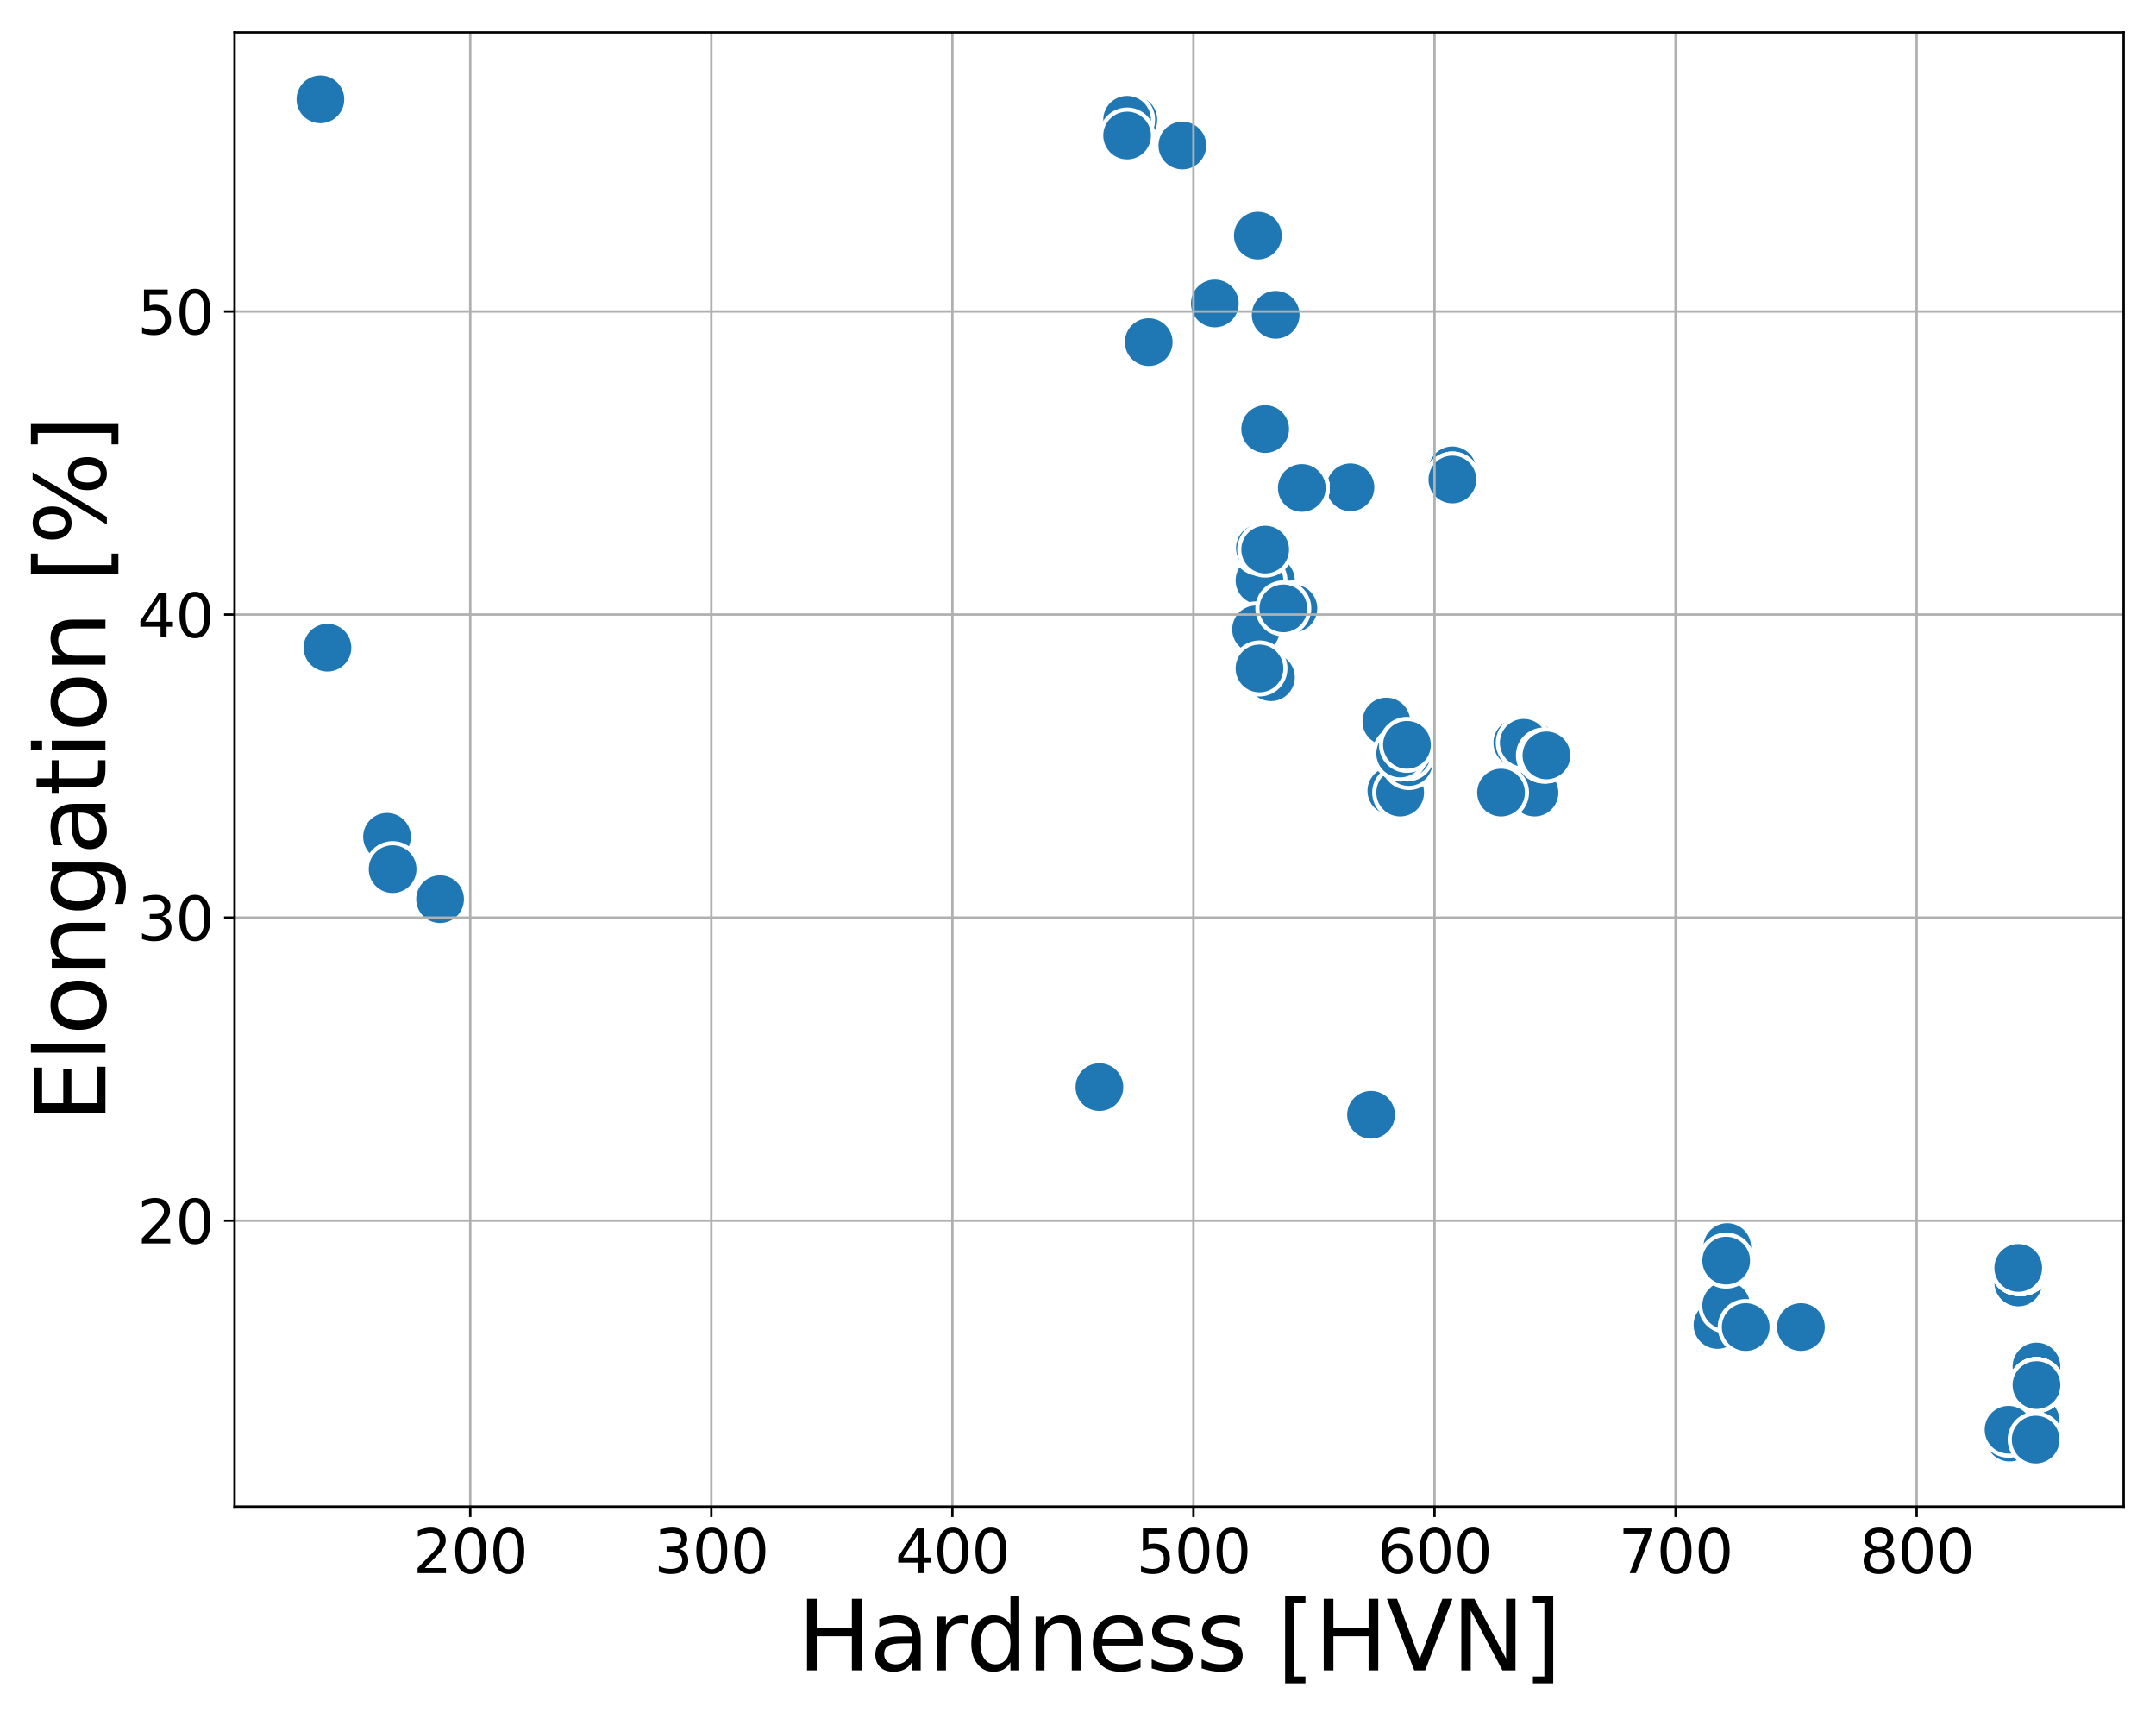 <?xml version="1.0" encoding="utf-8" standalone="no"?>
<!DOCTYPE svg PUBLIC "-//W3C//DTD SVG 1.1//EN"
  "http://www.w3.org/Graphics/SVG/1.1/DTD/svg11.dtd">
<svg xmlns:xlink="http://www.w3.org/1999/xlink" width="720pt" height="576pt" viewBox="0 0 720 576" xmlns="http://www.w3.org/2000/svg" version="1.1">
 <defs>
  <style type="text/css">*{stroke-linejoin: round; stroke-linecap: butt}</style>
 </defs>
 <g id="figure_1">
  <g id="patch_1">
   <path d="M 0 576 
L 720 576 
L 720 0 
L 0 0 
z
" style="fill: #ffffff"/>
  </g>
  <g id="axes_1">
   <g id="patch_2">
    <path d="M 78.32 503.08 
L 709.2 503.08 
L 709.2 10.8 
L 78.32 10.8 
z
" style="fill: #ffffff"/>
   </g>
   <g id="PathCollection_1">
    <defs>
     <path id="m111cda0462" d="M 0 8.66 
C 2.297 8.66 4.5 7.748 6.124 6.124 
C 7.748 4.5 8.66 2.297 8.66 0 
C 8.66 -2.297 7.748 -4.5 6.124 -6.124 
C 4.5 -7.748 2.297 -8.66 0 -8.66 
C -2.297 -8.66 -4.5 -7.748 -6.124 -6.124 
C -7.748 -4.5 -8.66 -2.297 -8.66 0 
C -8.66 2.297 -7.748 4.5 -6.124 6.124 
C -4.5 7.748 -2.297 8.66 0 8.66 
z
" style="stroke: #ffffff; stroke-width: 1.386"/>
    </defs>
    <g clip-path="url(#p43feb88a6c)">
     <use xlink:href="#m111cda0462" x="106.996" y="33.176" style="fill: #1f77b4; stroke: #ffffff; stroke-width: 1.386"/>
     <use xlink:href="#m111cda0462" x="584.224" y="443.182" style="fill: #1f77b4; stroke: #ffffff; stroke-width: 1.386"/>
     <use xlink:href="#m111cda0462" x="129.242" y="279.421" style="fill: #1f77b4; stroke: #ffffff; stroke-width: 1.386"/>
     <use xlink:href="#m111cda0462" x="109.355" y="216.269" style="fill: #1f77b4; stroke: #ffffff; stroke-width: 1.386"/>
     <use xlink:href="#m111cda0462" x="675.122" y="423.369" style="fill: #1f77b4; stroke: #ffffff; stroke-width: 1.386"/>
     <use xlink:href="#m111cda0462" x="671.121" y="478.422" style="fill: #1f77b4; stroke: #ffffff; stroke-width: 1.386"/>
     <use xlink:href="#m111cda0462" x="516.43" y="252.247" style="fill: #1f77b4; stroke: #ffffff; stroke-width: 1.386"/>
     <use xlink:href="#m111cda0462" x="601.421" y="443.121" style="fill: #1f77b4; stroke: #ffffff; stroke-width: 1.386"/>
     <use xlink:href="#m111cda0462" x="367.148" y="362.994" style="fill: #1f77b4; stroke: #ffffff; stroke-width: 1.386"/>
     <use xlink:href="#m111cda0462" x="146.962" y="300.248" style="fill: #1f77b4; stroke: #ffffff; stroke-width: 1.386"/>
     <use xlink:href="#m111cda0462" x="450.979" y="162.717" style="fill: #1f77b4; stroke: #ffffff; stroke-width: 1.386"/>
     <use xlink:href="#m111cda0462" x="464.641" y="264.076" style="fill: #1f77b4; stroke: #ffffff; stroke-width: 1.386"/>
     <use xlink:href="#m111cda0462" x="378.5" y="39.996" style="fill: #1f77b4; stroke: #ffffff; stroke-width: 1.386"/>
     <use xlink:href="#m111cda0462" x="457.863" y="372.24" style="fill: #1f77b4; stroke: #ffffff; stroke-width: 1.386"/>
     <use xlink:href="#m111cda0462" x="434.741" y="162.937" style="fill: #1f77b4; stroke: #ffffff; stroke-width: 1.386"/>
     <use xlink:href="#m111cda0462" x="485.019" y="157.052" style="fill: #1f77b4; stroke: #ffffff; stroke-width: 1.386"/>
     <use xlink:href="#m111cda0462" x="680.081" y="462.493" style="fill: #1f77b4; stroke: #ffffff; stroke-width: 1.386"/>
     <use xlink:href="#m111cda0462" x="485.019" y="160.108" style="fill: #1f77b4; stroke: #ffffff; stroke-width: 1.386"/>
     <use xlink:href="#m111cda0462" x="467.589" y="264.654" style="fill: #1f77b4; stroke: #ffffff; stroke-width: 1.386"/>
     <use xlink:href="#m111cda0462" x="462.965" y="240.924" style="fill: #1f77b4; stroke: #ffffff; stroke-width: 1.386"/>
     <use xlink:href="#m111cda0462" x="671.121" y="478.973" style="fill: #1f77b4; stroke: #ffffff; stroke-width: 1.386"/>
     <use xlink:href="#m111cda0462" x="394.853" y="48.591" style="fill: #1f77b4; stroke: #ffffff; stroke-width: 1.386"/>
     <use xlink:href="#m111cda0462" x="131.112" y="290.218" style="fill: #1f77b4; stroke: #ffffff; stroke-width: 1.386"/>
     <use xlink:href="#m111cda0462" x="573.546" y="442.426" style="fill: #1f77b4; stroke: #ffffff; stroke-width: 1.386"/>
     <use xlink:href="#m111cda0462" x="576.466" y="435.916" style="fill: #1f77b4; stroke: #ffffff; stroke-width: 1.386"/>
     <use xlink:href="#m111cda0462" x="424.434" y="193.83" style="fill: #1f77b4; stroke: #ffffff; stroke-width: 1.386"/>
     <use xlink:href="#m111cda0462" x="426.013" y="105.119" style="fill: #1f77b4; stroke: #ffffff; stroke-width: 1.386"/>
     <use xlink:href="#m111cda0462" x="420.06" y="78.661" style="fill: #1f77b4; stroke: #ffffff; stroke-width: 1.386"/>
     <use xlink:href="#m111cda0462" x="376.399" y="45.248" style="fill: #1f77b4; stroke: #ffffff; stroke-width: 1.386"/>
     <use xlink:href="#m111cda0462" x="512.454" y="264.654" style="fill: #1f77b4; stroke: #ffffff; stroke-width: 1.386"/>
     <use xlink:href="#m111cda0462" x="405.697" y="101.328" style="fill: #1f77b4; stroke: #ffffff; stroke-width: 1.386"/>
     <use xlink:href="#m111cda0462" x="501.273" y="264.654" style="fill: #1f77b4; stroke: #ffffff; stroke-width: 1.386"/>
     <use xlink:href="#m111cda0462" x="576.82" y="416.406" style="fill: #1f77b4; stroke: #ffffff; stroke-width: 1.386"/>
     <use xlink:href="#m111cda0462" x="582.984" y="443.121" style="fill: #1f77b4; stroke: #ffffff; stroke-width: 1.386"/>
     <use xlink:href="#m111cda0462" x="576.466" y="420.93" style="fill: #1f77b4; stroke: #ffffff; stroke-width: 1.386"/>
     <use xlink:href="#m111cda0462" x="420.602" y="193.83" style="fill: #1f77b4; stroke: #ffffff; stroke-width: 1.386"/>
     <use xlink:href="#m111cda0462" x="470.457" y="254.456" style="fill: #1f77b4; stroke: #ffffff; stroke-width: 1.386"/>
     <use xlink:href="#m111cda0462" x="506.71" y="248.027" style="fill: #1f77b4; stroke: #ffffff; stroke-width: 1.386"/>
     <use xlink:href="#m111cda0462" x="431.932" y="203.156" style="fill: #1f77b4; stroke: #ffffff; stroke-width: 1.386"/>
     <use xlink:href="#m111cda0462" x="469.85" y="248.718" style="fill: #1f77b4; stroke: #ffffff; stroke-width: 1.386"/>
     <use xlink:href="#m111cda0462" x="420.75" y="183.002" style="fill: #1f77b4; stroke: #ffffff; stroke-width: 1.386"/>
     <use xlink:href="#m111cda0462" x="469.85" y="251.612" style="fill: #1f77b4; stroke: #ffffff; stroke-width: 1.386"/>
     <use xlink:href="#m111cda0462" x="422.507" y="143.27" style="fill: #1f77b4; stroke: #ffffff; stroke-width: 1.386"/>
     <use xlink:href="#m111cda0462" x="424.434" y="226.148" style="fill: #1f77b4; stroke: #ffffff; stroke-width: 1.386"/>
     <use xlink:href="#m111cda0462" x="515.579" y="252.268" style="fill: #1f77b4; stroke: #ffffff; stroke-width: 1.386"/>
     <use xlink:href="#m111cda0462" x="419.459" y="210.164" style="fill: #1f77b4; stroke: #ffffff; stroke-width: 1.386"/>
     <use xlink:href="#m111cda0462" x="516.43" y="252.247" style="fill: #1f77b4; stroke: #ffffff; stroke-width: 1.386"/>
     <use xlink:href="#m111cda0462" x="467.593" y="251.612" style="fill: #1f77b4; stroke: #ffffff; stroke-width: 1.386"/>
     <use xlink:href="#m111cda0462" x="679.815" y="480.704" style="fill: #1f77b4; stroke: #ffffff; stroke-width: 1.386"/>
     <use xlink:href="#m111cda0462" x="680.081" y="473.974" style="fill: #1f77b4; stroke: #ffffff; stroke-width: 1.386"/>
     <use xlink:href="#m111cda0462" x="428.569" y="203.156" style="fill: #1f77b4; stroke: #ffffff; stroke-width: 1.386"/>
     <use xlink:href="#m111cda0462" x="420.602" y="223.208" style="fill: #1f77b4; stroke: #ffffff; stroke-width: 1.386"/>
     <use xlink:href="#m111cda0462" x="511.963" y="249.141" style="fill: #1f77b4; stroke: #ffffff; stroke-width: 1.386"/>
     <use xlink:href="#m111cda0462" x="508.854" y="248.027" style="fill: #1f77b4; stroke: #ffffff; stroke-width: 1.386"/>
     <use xlink:href="#m111cda0462" x="383.62" y="114.656" style="fill: #1f77b4; stroke: #ffffff; stroke-width: 1.386"/>
     <use xlink:href="#m111cda0462" x="422.507" y="183.518" style="fill: #1f77b4; stroke: #ffffff; stroke-width: 1.386"/>
     <use xlink:href="#m111cda0462" x="673.995" y="423.369" style="fill: #1f77b4; stroke: #ffffff; stroke-width: 1.386"/>
     <use xlink:href="#m111cda0462" x="675.122" y="423.369" style="fill: #1f77b4; stroke: #ffffff; stroke-width: 1.386"/>
     <use xlink:href="#m111cda0462" x="674.59" y="423.369" style="fill: #1f77b4; stroke: #ffffff; stroke-width: 1.386"/>
     <use xlink:href="#m111cda0462" x="680.081" y="473.397" style="fill: #1f77b4; stroke: #ffffff; stroke-width: 1.386"/>
     <use xlink:href="#m111cda0462" x="675.122" y="423.369" style="fill: #1f77b4; stroke: #ffffff; stroke-width: 1.386"/>
     <use xlink:href="#m111cda0462" x="680.524" y="456.3" style="fill: #1f77b4; stroke: #ffffff; stroke-width: 1.386"/>
     <use xlink:href="#m111cda0462" x="680.524" y="456.3" style="fill: #1f77b4; stroke: #ffffff; stroke-width: 1.386"/>
     <use xlink:href="#m111cda0462" x="670.195" y="477.41" style="fill: #1f77b4; stroke: #ffffff; stroke-width: 1.386"/>
     <use xlink:href="#m111cda0462" x="673.995" y="423.369" style="fill: #1f77b4; stroke: #ffffff; stroke-width: 1.386"/>
     <use xlink:href="#m111cda0462" x="675.122" y="423.369" style="fill: #1f77b4; stroke: #ffffff; stroke-width: 1.386"/>
     <use xlink:href="#m111cda0462" x="671.121" y="478.422" style="fill: #1f77b4; stroke: #ffffff; stroke-width: 1.386"/>
     <use xlink:href="#m111cda0462" x="670.758" y="477.41" style="fill: #1f77b4; stroke: #ffffff; stroke-width: 1.386"/>
     <use xlink:href="#m111cda0462" x="675.122" y="423.369" style="fill: #1f77b4; stroke: #ffffff; stroke-width: 1.386"/>
     <use xlink:href="#m111cda0462" x="670.195" y="477.246" style="fill: #1f77b4; stroke: #ffffff; stroke-width: 1.386"/>
     <use xlink:href="#m111cda0462" x="679.815" y="474.51" style="fill: #1f77b4; stroke: #ffffff; stroke-width: 1.386"/>
     <use xlink:href="#m111cda0462" x="680.081" y="462.493" style="fill: #1f77b4; stroke: #ffffff; stroke-width: 1.386"/>
     <use xlink:href="#m111cda0462" x="680.081" y="459.042" style="fill: #1f77b4; stroke: #ffffff; stroke-width: 1.386"/>
     <use xlink:href="#m111cda0462" x="462.965" y="240.924" style="fill: #1f77b4; stroke: #ffffff; stroke-width: 1.386"/>
     <use xlink:href="#m111cda0462" x="675.122" y="423.369" style="fill: #1f77b4; stroke: #ffffff; stroke-width: 1.386"/>
     <use xlink:href="#m111cda0462" x="680.081" y="456.3" style="fill: #1f77b4; stroke: #ffffff; stroke-width: 1.386"/>
     <use xlink:href="#m111cda0462" x="675.122" y="423.369" style="fill: #1f77b4; stroke: #ffffff; stroke-width: 1.386"/>
     <use xlink:href="#m111cda0462" x="680.081" y="462.493" style="fill: #1f77b4; stroke: #ffffff; stroke-width: 1.386"/>
     <use xlink:href="#m111cda0462" x="673.995" y="423.369" style="fill: #1f77b4; stroke: #ffffff; stroke-width: 1.386"/>
     <use xlink:href="#m111cda0462" x="376.399" y="39.996" style="fill: #1f77b4; stroke: #ffffff; stroke-width: 1.386"/>
     <use xlink:href="#m111cda0462" x="515.579" y="252.268" style="fill: #1f77b4; stroke: #ffffff; stroke-width: 1.386"/>
     <use xlink:href="#m111cda0462" x="680.081" y="462.493" style="fill: #1f77b4; stroke: #ffffff; stroke-width: 1.386"/>
     <use xlink:href="#m111cda0462" x="675.122" y="423.369" style="fill: #1f77b4; stroke: #ffffff; stroke-width: 1.386"/>
     <use xlink:href="#m111cda0462" x="674.59" y="423.369" style="fill: #1f77b4; stroke: #ffffff; stroke-width: 1.386"/>
     <use xlink:href="#m111cda0462" x="673.995" y="428.237" style="fill: #1f77b4; stroke: #ffffff; stroke-width: 1.386"/>
     <use xlink:href="#m111cda0462" x="675.122" y="423.369" style="fill: #1f77b4; stroke: #ffffff; stroke-width: 1.386"/>
     <use xlink:href="#m111cda0462" x="434.741" y="162.937" style="fill: #1f77b4; stroke: #ffffff; stroke-width: 1.386"/>
     <use xlink:href="#m111cda0462" x="434.741" y="162.937" style="fill: #1f77b4; stroke: #ffffff; stroke-width: 1.386"/>
     <use xlink:href="#m111cda0462" x="673.995" y="423.369" style="fill: #1f77b4; stroke: #ffffff; stroke-width: 1.386"/>
     <use xlink:href="#m111cda0462" x="467.593" y="251.612" style="fill: #1f77b4; stroke: #ffffff; stroke-width: 1.386"/>
     <use xlink:href="#m111cda0462" x="673.995" y="423.369" style="fill: #1f77b4; stroke: #ffffff; stroke-width: 1.386"/>
     <use xlink:href="#m111cda0462" x="675.122" y="423.369" style="fill: #1f77b4; stroke: #ffffff; stroke-width: 1.386"/>
     <use xlink:href="#m111cda0462" x="675.122" y="423.369" style="fill: #1f77b4; stroke: #ffffff; stroke-width: 1.386"/>
     <use xlink:href="#m111cda0462" x="469.85" y="248.718" style="fill: #1f77b4; stroke: #ffffff; stroke-width: 1.386"/>
     <use xlink:href="#m111cda0462" x="680.081" y="462.493" style="fill: #1f77b4; stroke: #ffffff; stroke-width: 1.386"/>
     <use xlink:href="#m111cda0462" x="485.019" y="160.108" style="fill: #1f77b4; stroke: #ffffff; stroke-width: 1.386"/>
     <use xlink:href="#m111cda0462" x="675.122" y="423.369" style="fill: #1f77b4; stroke: #ffffff; stroke-width: 1.386"/>
     <use xlink:href="#m111cda0462" x="680.081" y="462.493" style="fill: #1f77b4; stroke: #ffffff; stroke-width: 1.386"/>
     <use xlink:href="#m111cda0462" x="675.122" y="423.369" style="fill: #1f77b4; stroke: #ffffff; stroke-width: 1.386"/>
     <use xlink:href="#m111cda0462" x="675.122" y="423.369" style="fill: #1f77b4; stroke: #ffffff; stroke-width: 1.386"/>
     <use xlink:href="#m111cda0462" x="434.741" y="162.937" style="fill: #1f77b4; stroke: #ffffff; stroke-width: 1.386"/>
     <use xlink:href="#m111cda0462" x="434.741" y="162.937" style="fill: #1f77b4; stroke: #ffffff; stroke-width: 1.386"/>
     <use xlink:href="#m111cda0462" x="376.399" y="45.248" style="fill: #1f77b4; stroke: #ffffff; stroke-width: 1.386"/>
     <use xlink:href="#m111cda0462" x="516.43" y="252.247" style="fill: #1f77b4; stroke: #ffffff; stroke-width: 1.386"/>
     <use xlink:href="#m111cda0462" x="675.122" y="423.369" style="fill: #1f77b4; stroke: #ffffff; stroke-width: 1.386"/>
     <use xlink:href="#m111cda0462" x="673.995" y="423.369" style="fill: #1f77b4; stroke: #ffffff; stroke-width: 1.386"/>
     <use xlink:href="#m111cda0462" x="383.62" y="114.235" style="fill: #1f77b4; stroke: #ffffff; stroke-width: 1.386"/>
     <use xlink:href="#m111cda0462" x="671.121" y="480.042" style="fill: #1f77b4; stroke: #ffffff; stroke-width: 1.386"/>
     <use xlink:href="#m111cda0462" x="670.758" y="477.41" style="fill: #1f77b4; stroke: #ffffff; stroke-width: 1.386"/>
     <use xlink:href="#m111cda0462" x="679.815" y="480.704" style="fill: #1f77b4; stroke: #ffffff; stroke-width: 1.386"/>
     <use xlink:href="#m111cda0462" x="601.421" y="443.121" style="fill: #1f77b4; stroke: #ffffff; stroke-width: 1.386"/>
     <use xlink:href="#m111cda0462" x="675.122" y="423.369" style="fill: #1f77b4; stroke: #ffffff; stroke-width: 1.386"/>
     <use xlink:href="#m111cda0462" x="675.122" y="423.369" style="fill: #1f77b4; stroke: #ffffff; stroke-width: 1.386"/>
     <use xlink:href="#m111cda0462" x="680.081" y="462.493" style="fill: #1f77b4; stroke: #ffffff; stroke-width: 1.386"/>
     <use xlink:href="#m111cda0462" x="675.122" y="423.369" style="fill: #1f77b4; stroke: #ffffff; stroke-width: 1.386"/>
     <use xlink:href="#m111cda0462" x="675.122" y="423.369" style="fill: #1f77b4; stroke: #ffffff; stroke-width: 1.386"/>
     <use xlink:href="#m111cda0462" x="673.995" y="423.369" style="fill: #1f77b4; stroke: #ffffff; stroke-width: 1.386"/>
     <use xlink:href="#m111cda0462" x="675.122" y="423.369" style="fill: #1f77b4; stroke: #ffffff; stroke-width: 1.386"/>
     <use xlink:href="#m111cda0462" x="675.122" y="423.369" style="fill: #1f77b4; stroke: #ffffff; stroke-width: 1.386"/>
     <use xlink:href="#m111cda0462" x="673.995" y="423.369" style="fill: #1f77b4; stroke: #ffffff; stroke-width: 1.386"/>
    </g>
   </g>
   <g id="matplotlib.axis_1">
    <g id="xtick_1">
     <g id="line2d_1">
      <path d="M 157.038 503.08 
L 157.038 10.8 
" clip-path="url(#p43feb88a6c)" style="fill: none; stroke: #b0b0b0; stroke-width: 0.8; stroke-linecap: square"/>
     </g>
     <g id="line2d_2">
      <defs>
       <path id="m397cad31cc" d="M 0 0 
L 0 3.5 
" style="stroke: #000000; stroke-width: 0.8"/>
      </defs>
      <g>
       <use xlink:href="#m397cad31cc" x="157.038" y="503.08" style="stroke: #000000; stroke-width: 0.8"/>
      </g>
     </g>
     <g id="text_1">
      <!-- 200 -->
      <g transform="translate(137.951 525.277) scale(0.2 -0.2)">
       <defs>
        <path id="DejaVuSans-32" d="M 1228 531 
L 3431 531 
L 3431 0 
L 469 0 
L 469 531 
Q 828 903 1448 1529 
Q 2069 2156 2228 2338 
Q 2531 2678 2651 2914 
Q 2772 3150 2772 3378 
Q 2772 3750 2511 3984 
Q 2250 4219 1831 4219 
Q 1534 4219 1204 4116 
Q 875 4013 500 3803 
L 500 4441 
Q 881 4594 1212 4672 
Q 1544 4750 1819 4750 
Q 2544 4750 2975 4387 
Q 3406 4025 3406 3419 
Q 3406 3131 3298 2873 
Q 3191 2616 2906 2266 
Q 2828 2175 2409 1742 
Q 1991 1309 1228 531 
z
" transform="scale(0.016)"/>
        <path id="DejaVuSans-30" d="M 2034 4250 
Q 1547 4250 1301 3770 
Q 1056 3291 1056 2328 
Q 1056 1369 1301 889 
Q 1547 409 2034 409 
Q 2525 409 2770 889 
Q 3016 1369 3016 2328 
Q 3016 3291 2770 3770 
Q 2525 4250 2034 4250 
z
M 2034 4750 
Q 2819 4750 3233 4129 
Q 3647 3509 3647 2328 
Q 3647 1150 3233 529 
Q 2819 -91 2034 -91 
Q 1250 -91 836 529 
Q 422 1150 422 2328 
Q 422 3509 836 4129 
Q 1250 4750 2034 4750 
z
" transform="scale(0.016)"/>
       </defs>
       <use xlink:href="#DejaVuSans-32"/>
       <use xlink:href="#DejaVuSans-30" x="63.623"/>
       <use xlink:href="#DejaVuSans-30" x="127.246"/>
      </g>
     </g>
    </g>
    <g id="xtick_2">
     <g id="line2d_3">
      <path d="M 237.544 503.08 
L 237.544 10.8 
" clip-path="url(#p43feb88a6c)" style="fill: none; stroke: #b0b0b0; stroke-width: 0.8; stroke-linecap: square"/>
     </g>
     <g id="line2d_4">
      <g>
       <use xlink:href="#m397cad31cc" x="237.544" y="503.08" style="stroke: #000000; stroke-width: 0.8"/>
      </g>
     </g>
     <g id="text_2">
      <!-- 300 -->
      <g transform="translate(218.457 525.277) scale(0.2 -0.2)">
       <defs>
        <path id="DejaVuSans-33" d="M 2597 2516 
Q 3050 2419 3304 2112 
Q 3559 1806 3559 1356 
Q 3559 666 3084 287 
Q 2609 -91 1734 -91 
Q 1441 -91 1130 -33 
Q 819 25 488 141 
L 488 750 
Q 750 597 1062 519 
Q 1375 441 1716 441 
Q 2309 441 2620 675 
Q 2931 909 2931 1356 
Q 2931 1769 2642 2001 
Q 2353 2234 1838 2234 
L 1294 2234 
L 1294 2753 
L 1863 2753 
Q 2328 2753 2575 2939 
Q 2822 3125 2822 3475 
Q 2822 3834 2567 4026 
Q 2313 4219 1838 4219 
Q 1578 4219 1281 4162 
Q 984 4106 628 3988 
L 628 4550 
Q 988 4650 1302 4700 
Q 1616 4750 1894 4750 
Q 2613 4750 3031 4423 
Q 3450 4097 3450 3541 
Q 3450 3153 3228 2886 
Q 3006 2619 2597 2516 
z
" transform="scale(0.016)"/>
       </defs>
       <use xlink:href="#DejaVuSans-33"/>
       <use xlink:href="#DejaVuSans-30" x="63.623"/>
       <use xlink:href="#DejaVuSans-30" x="127.246"/>
      </g>
     </g>
    </g>
    <g id="xtick_3">
     <g id="line2d_5">
      <path d="M 318.05 503.08 
L 318.05 10.8 
" clip-path="url(#p43feb88a6c)" style="fill: none; stroke: #b0b0b0; stroke-width: 0.8; stroke-linecap: square"/>
     </g>
     <g id="line2d_6">
      <g>
       <use xlink:href="#m397cad31cc" x="318.05" y="503.08" style="stroke: #000000; stroke-width: 0.8"/>
      </g>
     </g>
     <g id="text_3">
      <!-- 400 -->
      <g transform="translate(298.962 525.277) scale(0.2 -0.2)">
       <defs>
        <path id="DejaVuSans-34" d="M 2419 4116 
L 825 1625 
L 2419 1625 
L 2419 4116 
z
M 2253 4666 
L 3047 4666 
L 3047 1625 
L 3713 1625 
L 3713 1100 
L 3047 1100 
L 3047 0 
L 2419 0 
L 2419 1100 
L 313 1100 
L 313 1709 
L 2253 4666 
z
" transform="scale(0.016)"/>
       </defs>
       <use xlink:href="#DejaVuSans-34"/>
       <use xlink:href="#DejaVuSans-30" x="63.623"/>
       <use xlink:href="#DejaVuSans-30" x="127.246"/>
      </g>
     </g>
    </g>
    <g id="xtick_4">
     <g id="line2d_7">
      <path d="M 398.556 503.08 
L 398.556 10.8 
" clip-path="url(#p43feb88a6c)" style="fill: none; stroke: #b0b0b0; stroke-width: 0.8; stroke-linecap: square"/>
     </g>
     <g id="line2d_8">
      <g>
       <use xlink:href="#m397cad31cc" x="398.556" y="503.08" style="stroke: #000000; stroke-width: 0.8"/>
      </g>
     </g>
     <g id="text_4">
      <!-- 500 -->
      <g transform="translate(379.468 525.277) scale(0.2 -0.2)">
       <defs>
        <path id="DejaVuSans-35" d="M 691 4666 
L 3169 4666 
L 3169 4134 
L 1269 4134 
L 1269 2991 
Q 1406 3038 1543 3061 
Q 1681 3084 1819 3084 
Q 2600 3084 3056 2656 
Q 3513 2228 3513 1497 
Q 3513 744 3044 326 
Q 2575 -91 1722 -91 
Q 1428 -91 1123 -41 
Q 819 9 494 109 
L 494 744 
Q 775 591 1075 516 
Q 1375 441 1709 441 
Q 2250 441 2565 725 
Q 2881 1009 2881 1497 
Q 2881 1984 2565 2268 
Q 2250 2553 1709 2553 
Q 1456 2553 1204 2497 
Q 953 2441 691 2322 
L 691 4666 
z
" transform="scale(0.016)"/>
       </defs>
       <use xlink:href="#DejaVuSans-35"/>
       <use xlink:href="#DejaVuSans-30" x="63.623"/>
       <use xlink:href="#DejaVuSans-30" x="127.246"/>
      </g>
     </g>
    </g>
    <g id="xtick_5">
     <g id="line2d_9">
      <path d="M 479.061 503.08 
L 479.061 10.8 
" clip-path="url(#p43feb88a6c)" style="fill: none; stroke: #b0b0b0; stroke-width: 0.8; stroke-linecap: square"/>
     </g>
     <g id="line2d_10">
      <g>
       <use xlink:href="#m397cad31cc" x="479.061" y="503.08" style="stroke: #000000; stroke-width: 0.8"/>
      </g>
     </g>
     <g id="text_5">
      <!-- 600 -->
      <g transform="translate(459.974 525.277) scale(0.2 -0.2)">
       <defs>
        <path id="DejaVuSans-36" d="M 2113 2584 
Q 1688 2584 1439 2293 
Q 1191 2003 1191 1497 
Q 1191 994 1439 701 
Q 1688 409 2113 409 
Q 2538 409 2786 701 
Q 3034 994 3034 1497 
Q 3034 2003 2786 2293 
Q 2538 2584 2113 2584 
z
M 3366 4563 
L 3366 3988 
Q 3128 4100 2886 4159 
Q 2644 4219 2406 4219 
Q 1781 4219 1451 3797 
Q 1122 3375 1075 2522 
Q 1259 2794 1537 2939 
Q 1816 3084 2150 3084 
Q 2853 3084 3261 2657 
Q 3669 2231 3669 1497 
Q 3669 778 3244 343 
Q 2819 -91 2113 -91 
Q 1303 -91 875 529 
Q 447 1150 447 2328 
Q 447 3434 972 4092 
Q 1497 4750 2381 4750 
Q 2619 4750 2861 4703 
Q 3103 4656 3366 4563 
z
" transform="scale(0.016)"/>
       </defs>
       <use xlink:href="#DejaVuSans-36"/>
       <use xlink:href="#DejaVuSans-30" x="63.623"/>
       <use xlink:href="#DejaVuSans-30" x="127.246"/>
      </g>
     </g>
    </g>
    <g id="xtick_6">
     <g id="line2d_11">
      <path d="M 559.567 503.08 
L 559.567 10.8 
" clip-path="url(#p43feb88a6c)" style="fill: none; stroke: #b0b0b0; stroke-width: 0.8; stroke-linecap: square"/>
     </g>
     <g id="line2d_12">
      <g>
       <use xlink:href="#m397cad31cc" x="559.567" y="503.08" style="stroke: #000000; stroke-width: 0.8"/>
      </g>
     </g>
     <g id="text_6">
      <!-- 700 -->
      <g transform="translate(540.48 525.277) scale(0.2 -0.2)">
       <defs>
        <path id="DejaVuSans-37" d="M 525 4666 
L 3525 4666 
L 3525 4397 
L 1831 0 
L 1172 0 
L 2766 4134 
L 525 4134 
L 525 4666 
z
" transform="scale(0.016)"/>
       </defs>
       <use xlink:href="#DejaVuSans-37"/>
       <use xlink:href="#DejaVuSans-30" x="63.623"/>
       <use xlink:href="#DejaVuSans-30" x="127.246"/>
      </g>
     </g>
    </g>
    <g id="xtick_7">
     <g id="line2d_13">
      <path d="M 640.073 503.08 
L 640.073 10.8 
" clip-path="url(#p43feb88a6c)" style="fill: none; stroke: #b0b0b0; stroke-width: 0.8; stroke-linecap: square"/>
     </g>
     <g id="line2d_14">
      <g>
       <use xlink:href="#m397cad31cc" x="640.073" y="503.08" style="stroke: #000000; stroke-width: 0.8"/>
      </g>
     </g>
     <g id="text_7">
      <!-- 800 -->
      <g transform="translate(620.985 525.277) scale(0.2 -0.2)">
       <defs>
        <path id="DejaVuSans-38" d="M 2034 2216 
Q 1584 2216 1326 1975 
Q 1069 1734 1069 1313 
Q 1069 891 1326 650 
Q 1584 409 2034 409 
Q 2484 409 2743 651 
Q 3003 894 3003 1313 
Q 3003 1734 2745 1975 
Q 2488 2216 2034 2216 
z
M 1403 2484 
Q 997 2584 770 2862 
Q 544 3141 544 3541 
Q 544 4100 942 4425 
Q 1341 4750 2034 4750 
Q 2731 4750 3128 4425 
Q 3525 4100 3525 3541 
Q 3525 3141 3298 2862 
Q 3072 2584 2669 2484 
Q 3125 2378 3379 2068 
Q 3634 1759 3634 1313 
Q 3634 634 3220 271 
Q 2806 -91 2034 -91 
Q 1263 -91 848 271 
Q 434 634 434 1313 
Q 434 1759 690 2068 
Q 947 2378 1403 2484 
z
M 1172 3481 
Q 1172 3119 1398 2916 
Q 1625 2713 2034 2713 
Q 2441 2713 2670 2916 
Q 2900 3119 2900 3481 
Q 2900 3844 2670 4047 
Q 2441 4250 2034 4250 
Q 1625 4250 1398 4047 
Q 1172 3844 1172 3481 
z
" transform="scale(0.016)"/>
       </defs>
       <use xlink:href="#DejaVuSans-38"/>
       <use xlink:href="#DejaVuSans-30" x="63.623"/>
       <use xlink:href="#DejaVuSans-30" x="127.246"/>
      </g>
     </g>
    </g>
    <g id="text_8">
     <!-- Hardness [HVN] -->
     <g transform="translate(266.295 557.751) scale(0.32 -0.32)">
      <defs>
       <path id="DejaVuSans-48" d="M 628 4666 
L 1259 4666 
L 1259 2753 
L 3553 2753 
L 3553 4666 
L 4184 4666 
L 4184 0 
L 3553 0 
L 3553 2222 
L 1259 2222 
L 1259 0 
L 628 0 
L 628 4666 
z
" transform="scale(0.016)"/>
       <path id="DejaVuSans-61" d="M 2194 1759 
Q 1497 1759 1228 1600 
Q 959 1441 959 1056 
Q 959 750 1161 570 
Q 1363 391 1709 391 
Q 2188 391 2477 730 
Q 2766 1069 2766 1631 
L 2766 1759 
L 2194 1759 
z
M 3341 1997 
L 3341 0 
L 2766 0 
L 2766 531 
Q 2569 213 2275 61 
Q 1981 -91 1556 -91 
Q 1019 -91 701 211 
Q 384 513 384 1019 
Q 384 1609 779 1909 
Q 1175 2209 1959 2209 
L 2766 2209 
L 2766 2266 
Q 2766 2663 2505 2880 
Q 2244 3097 1772 3097 
Q 1472 3097 1187 3025 
Q 903 2953 641 2809 
L 641 3341 
Q 956 3463 1253 3523 
Q 1550 3584 1831 3584 
Q 2591 3584 2966 3190 
Q 3341 2797 3341 1997 
z
" transform="scale(0.016)"/>
       <path id="DejaVuSans-72" d="M 2631 2963 
Q 2534 3019 2420 3045 
Q 2306 3072 2169 3072 
Q 1681 3072 1420 2755 
Q 1159 2438 1159 1844 
L 1159 0 
L 581 0 
L 581 3500 
L 1159 3500 
L 1159 2956 
Q 1341 3275 1631 3429 
Q 1922 3584 2338 3584 
Q 2397 3584 2469 3576 
Q 2541 3569 2628 3553 
L 2631 2963 
z
" transform="scale(0.016)"/>
       <path id="DejaVuSans-64" d="M 2906 2969 
L 2906 4863 
L 3481 4863 
L 3481 0 
L 2906 0 
L 2906 525 
Q 2725 213 2448 61 
Q 2172 -91 1784 -91 
Q 1150 -91 751 415 
Q 353 922 353 1747 
Q 353 2572 751 3078 
Q 1150 3584 1784 3584 
Q 2172 3584 2448 3432 
Q 2725 3281 2906 2969 
z
M 947 1747 
Q 947 1113 1208 752 
Q 1469 391 1925 391 
Q 2381 391 2643 752 
Q 2906 1113 2906 1747 
Q 2906 2381 2643 2742 
Q 2381 3103 1925 3103 
Q 1469 3103 1208 2742 
Q 947 2381 947 1747 
z
" transform="scale(0.016)"/>
       <path id="DejaVuSans-6e" d="M 3513 2113 
L 3513 0 
L 2938 0 
L 2938 2094 
Q 2938 2591 2744 2837 
Q 2550 3084 2163 3084 
Q 1697 3084 1428 2787 
Q 1159 2491 1159 1978 
L 1159 0 
L 581 0 
L 581 3500 
L 1159 3500 
L 1159 2956 
Q 1366 3272 1645 3428 
Q 1925 3584 2291 3584 
Q 2894 3584 3203 3211 
Q 3513 2838 3513 2113 
z
" transform="scale(0.016)"/>
       <path id="DejaVuSans-65" d="M 3597 1894 
L 3597 1613 
L 953 1613 
Q 991 1019 1311 708 
Q 1631 397 2203 397 
Q 2534 397 2845 478 
Q 3156 559 3463 722 
L 3463 178 
Q 3153 47 2828 -22 
Q 2503 -91 2169 -91 
Q 1331 -91 842 396 
Q 353 884 353 1716 
Q 353 2575 817 3079 
Q 1281 3584 2069 3584 
Q 2775 3584 3186 3129 
Q 3597 2675 3597 1894 
z
M 3022 2063 
Q 3016 2534 2758 2815 
Q 2500 3097 2075 3097 
Q 1594 3097 1305 2825 
Q 1016 2553 972 2059 
L 3022 2063 
z
" transform="scale(0.016)"/>
       <path id="DejaVuSans-73" d="M 2834 3397 
L 2834 2853 
Q 2591 2978 2328 3040 
Q 2066 3103 1784 3103 
Q 1356 3103 1142 2972 
Q 928 2841 928 2578 
Q 928 2378 1081 2264 
Q 1234 2150 1697 2047 
L 1894 2003 
Q 2506 1872 2764 1633 
Q 3022 1394 3022 966 
Q 3022 478 2636 193 
Q 2250 -91 1575 -91 
Q 1294 -91 989 -36 
Q 684 19 347 128 
L 347 722 
Q 666 556 975 473 
Q 1284 391 1588 391 
Q 1994 391 2212 530 
Q 2431 669 2431 922 
Q 2431 1156 2273 1281 
Q 2116 1406 1581 1522 
L 1381 1569 
Q 847 1681 609 1914 
Q 372 2147 372 2553 
Q 372 3047 722 3315 
Q 1072 3584 1716 3584 
Q 2034 3584 2315 3537 
Q 2597 3491 2834 3397 
z
" transform="scale(0.016)"/>
       <path id="DejaVuSans-20" transform="scale(0.016)"/>
       <path id="DejaVuSans-5b" d="M 550 4863 
L 1875 4863 
L 1875 4416 
L 1125 4416 
L 1125 -397 
L 1875 -397 
L 1875 -844 
L 550 -844 
L 550 4863 
z
" transform="scale(0.016)"/>
       <path id="DejaVuSans-56" d="M 1831 0 
L 50 4666 
L 709 4666 
L 2188 738 
L 3669 4666 
L 4325 4666 
L 2547 0 
L 1831 0 
z
" transform="scale(0.016)"/>
       <path id="DejaVuSans-4e" d="M 628 4666 
L 1478 4666 
L 3547 763 
L 3547 4666 
L 4159 4666 
L 4159 0 
L 3309 0 
L 1241 3903 
L 1241 0 
L 628 0 
L 628 4666 
z
" transform="scale(0.016)"/>
       <path id="DejaVuSans-5d" d="M 1947 4863 
L 1947 -844 
L 622 -844 
L 622 -397 
L 1369 -397 
L 1369 4416 
L 622 4416 
L 622 4863 
L 1947 4863 
z
" transform="scale(0.016)"/>
      </defs>
      <use xlink:href="#DejaVuSans-48"/>
      <use xlink:href="#DejaVuSans-61" x="75.195"/>
      <use xlink:href="#DejaVuSans-72" x="136.475"/>
      <use xlink:href="#DejaVuSans-64" x="175.838"/>
      <use xlink:href="#DejaVuSans-6e" x="239.314"/>
      <use xlink:href="#DejaVuSans-65" x="302.693"/>
      <use xlink:href="#DejaVuSans-73" x="364.217"/>
      <use xlink:href="#DejaVuSans-73" x="416.316"/>
      <use xlink:href="#DejaVuSans-20" x="468.416"/>
      <use xlink:href="#DejaVuSans-5b" x="500.203"/>
      <use xlink:href="#DejaVuSans-48" x="539.217"/>
      <use xlink:href="#DejaVuSans-56" x="614.412"/>
      <use xlink:href="#DejaVuSans-4e" x="682.82"/>
      <use xlink:href="#DejaVuSans-5d" x="757.625"/>
     </g>
    </g>
   </g>
   <g id="matplotlib.axis_2">
    <g id="ytick_1">
     <g id="line2d_15">
      <path d="M 78.32 407.607 
L 709.2 407.607 
" clip-path="url(#p43feb88a6c)" style="fill: none; stroke: #b0b0b0; stroke-width: 0.8; stroke-linecap: square"/>
     </g>
     <g id="line2d_16">
      <defs>
       <path id="m9146962fb8" d="M 0 0 
L -3.5 0 
" style="stroke: #000000; stroke-width: 0.8"/>
      </defs>
      <g>
       <use xlink:href="#m9146962fb8" x="78.32" y="407.607" style="stroke: #000000; stroke-width: 0.8"/>
      </g>
     </g>
     <g id="text_9">
      <!-- 20 -->
      <g transform="translate(45.87 415.206) scale(0.2 -0.2)">
       <use xlink:href="#DejaVuSans-32"/>
       <use xlink:href="#DejaVuSans-30" x="63.623"/>
      </g>
     </g>
    </g>
    <g id="ytick_2">
     <g id="line2d_17">
      <path d="M 78.32 306.409 
L 709.2 306.409 
" clip-path="url(#p43feb88a6c)" style="fill: none; stroke: #b0b0b0; stroke-width: 0.8; stroke-linecap: square"/>
     </g>
     <g id="line2d_18">
      <g>
       <use xlink:href="#m9146962fb8" x="78.32" y="306.409" style="stroke: #000000; stroke-width: 0.8"/>
      </g>
     </g>
     <g id="text_10">
      <!-- 30 -->
      <g transform="translate(45.87 314.008) scale(0.2 -0.2)">
       <use xlink:href="#DejaVuSans-33"/>
       <use xlink:href="#DejaVuSans-30" x="63.623"/>
      </g>
     </g>
    </g>
    <g id="ytick_3">
     <g id="line2d_19">
      <path d="M 78.32 205.211 
L 709.2 205.211 
" clip-path="url(#p43feb88a6c)" style="fill: none; stroke: #b0b0b0; stroke-width: 0.8; stroke-linecap: square"/>
     </g>
     <g id="line2d_20">
      <g>
       <use xlink:href="#m9146962fb8" x="78.32" y="205.211" style="stroke: #000000; stroke-width: 0.8"/>
      </g>
     </g>
     <g id="text_11">
      <!-- 40 -->
      <g transform="translate(45.87 212.809) scale(0.2 -0.2)">
       <use xlink:href="#DejaVuSans-34"/>
       <use xlink:href="#DejaVuSans-30" x="63.623"/>
      </g>
     </g>
    </g>
    <g id="ytick_4">
     <g id="line2d_21">
      <path d="M 78.32 104.013 
L 709.2 104.013 
" clip-path="url(#p43feb88a6c)" style="fill: none; stroke: #b0b0b0; stroke-width: 0.8; stroke-linecap: square"/>
     </g>
     <g id="line2d_22">
      <g>
       <use xlink:href="#m9146962fb8" x="78.32" y="104.013" style="stroke: #000000; stroke-width: 0.8"/>
      </g>
     </g>
     <g id="text_12">
      <!-- 50 -->
      <g transform="translate(45.87 111.611) scale(0.2 -0.2)">
       <use xlink:href="#DejaVuSans-35"/>
       <use xlink:href="#DejaVuSans-30" x="63.623"/>
      </g>
     </g>
    </g>
    <g id="text_13">
     <!-- Elongation [%] -->
     <g transform="translate(35.215 374.808) rotate(-90) scale(0.32 -0.32)">
      <defs>
       <path id="DejaVuSans-45" d="M 628 4666 
L 3578 4666 
L 3578 4134 
L 1259 4134 
L 1259 2753 
L 3481 2753 
L 3481 2222 
L 1259 2222 
L 1259 531 
L 3634 531 
L 3634 0 
L 628 0 
L 628 4666 
z
" transform="scale(0.016)"/>
       <path id="DejaVuSans-6c" d="M 603 4863 
L 1178 4863 
L 1178 0 
L 603 0 
L 603 4863 
z
" transform="scale(0.016)"/>
       <path id="DejaVuSans-6f" d="M 1959 3097 
Q 1497 3097 1228 2736 
Q 959 2375 959 1747 
Q 959 1119 1226 758 
Q 1494 397 1959 397 
Q 2419 397 2687 759 
Q 2956 1122 2956 1747 
Q 2956 2369 2687 2733 
Q 2419 3097 1959 3097 
z
M 1959 3584 
Q 2709 3584 3137 3096 
Q 3566 2609 3566 1747 
Q 3566 888 3137 398 
Q 2709 -91 1959 -91 
Q 1206 -91 779 398 
Q 353 888 353 1747 
Q 353 2609 779 3096 
Q 1206 3584 1959 3584 
z
" transform="scale(0.016)"/>
       <path id="DejaVuSans-67" d="M 2906 1791 
Q 2906 2416 2648 2759 
Q 2391 3103 1925 3103 
Q 1463 3103 1205 2759 
Q 947 2416 947 1791 
Q 947 1169 1205 825 
Q 1463 481 1925 481 
Q 2391 481 2648 825 
Q 2906 1169 2906 1791 
z
M 3481 434 
Q 3481 -459 3084 -895 
Q 2688 -1331 1869 -1331 
Q 1566 -1331 1297 -1286 
Q 1028 -1241 775 -1147 
L 775 -588 
Q 1028 -725 1275 -790 
Q 1522 -856 1778 -856 
Q 2344 -856 2625 -561 
Q 2906 -266 2906 331 
L 2906 616 
Q 2728 306 2450 153 
Q 2172 0 1784 0 
Q 1141 0 747 490 
Q 353 981 353 1791 
Q 353 2603 747 3093 
Q 1141 3584 1784 3584 
Q 2172 3584 2450 3431 
Q 2728 3278 2906 2969 
L 2906 3500 
L 3481 3500 
L 3481 434 
z
" transform="scale(0.016)"/>
       <path id="DejaVuSans-74" d="M 1172 4494 
L 1172 3500 
L 2356 3500 
L 2356 3053 
L 1172 3053 
L 1172 1153 
Q 1172 725 1289 603 
Q 1406 481 1766 481 
L 2356 481 
L 2356 0 
L 1766 0 
Q 1100 0 847 248 
Q 594 497 594 1153 
L 594 3053 
L 172 3053 
L 172 3500 
L 594 3500 
L 594 4494 
L 1172 4494 
z
" transform="scale(0.016)"/>
       <path id="DejaVuSans-69" d="M 603 3500 
L 1178 3500 
L 1178 0 
L 603 0 
L 603 3500 
z
M 603 4863 
L 1178 4863 
L 1178 4134 
L 603 4134 
L 603 4863 
z
" transform="scale(0.016)"/>
       <path id="DejaVuSans-25" d="M 4653 2053 
Q 4381 2053 4226 1822 
Q 4072 1591 4072 1178 
Q 4072 772 4226 539 
Q 4381 306 4653 306 
Q 4919 306 5073 539 
Q 5228 772 5228 1178 
Q 5228 1588 5073 1820 
Q 4919 2053 4653 2053 
z
M 4653 2450 
Q 5147 2450 5437 2106 
Q 5728 1763 5728 1178 
Q 5728 594 5436 251 
Q 5144 -91 4653 -91 
Q 4153 -91 3862 251 
Q 3572 594 3572 1178 
Q 3572 1766 3864 2108 
Q 4156 2450 4653 2450 
z
M 1428 4353 
Q 1159 4353 1004 4120 
Q 850 3888 850 3481 
Q 850 3069 1003 2837 
Q 1156 2606 1428 2606 
Q 1700 2606 1854 2837 
Q 2009 3069 2009 3481 
Q 2009 3884 1853 4118 
Q 1697 4353 1428 4353 
z
M 4250 4750 
L 4750 4750 
L 1831 -91 
L 1331 -91 
L 4250 4750 
z
M 1428 4750 
Q 1922 4750 2215 4408 
Q 2509 4066 2509 3481 
Q 2509 2891 2217 2550 
Q 1925 2209 1428 2209 
Q 931 2209 642 2551 
Q 353 2894 353 3481 
Q 353 4063 643 4406 
Q 934 4750 1428 4750 
z
" transform="scale(0.016)"/>
      </defs>
      <use xlink:href="#DejaVuSans-45"/>
      <use xlink:href="#DejaVuSans-6c" x="63.184"/>
      <use xlink:href="#DejaVuSans-6f" x="90.967"/>
      <use xlink:href="#DejaVuSans-6e" x="152.148"/>
      <use xlink:href="#DejaVuSans-67" x="215.527"/>
      <use xlink:href="#DejaVuSans-61" x="279.004"/>
      <use xlink:href="#DejaVuSans-74" x="340.283"/>
      <use xlink:href="#DejaVuSans-69" x="379.492"/>
      <use xlink:href="#DejaVuSans-6f" x="407.275"/>
      <use xlink:href="#DejaVuSans-6e" x="468.457"/>
      <use xlink:href="#DejaVuSans-20" x="531.836"/>
      <use xlink:href="#DejaVuSans-5b" x="563.623"/>
      <use xlink:href="#DejaVuSans-25" x="602.637"/>
      <use xlink:href="#DejaVuSans-5d" x="697.656"/>
     </g>
    </g>
   </g>
   <g id="patch_3">
    <path d="M 78.32 503.08 
L 78.32 10.8 
" style="fill: none; stroke: #000000; stroke-width: 0.8; stroke-linejoin: miter; stroke-linecap: square"/>
   </g>
   <g id="patch_4">
    <path d="M 709.2 503.08 
L 709.2 10.8 
" style="fill: none; stroke: #000000; stroke-width: 0.8; stroke-linejoin: miter; stroke-linecap: square"/>
   </g>
   <g id="patch_5">
    <path d="M 78.32 503.08 
L 709.2 503.08 
" style="fill: none; stroke: #000000; stroke-width: 0.8; stroke-linejoin: miter; stroke-linecap: square"/>
   </g>
   <g id="patch_6">
    <path d="M 78.32 10.8 
L 709.2 10.8 
" style="fill: none; stroke: #000000; stroke-width: 0.8; stroke-linejoin: miter; stroke-linecap: square"/>
   </g>
  </g>
 </g>
 <defs>
  <clipPath id="p43feb88a6c">
   <rect x="78.32" y="10.8" width="630.88" height="492.28"/>
  </clipPath>
 </defs>
</svg>
